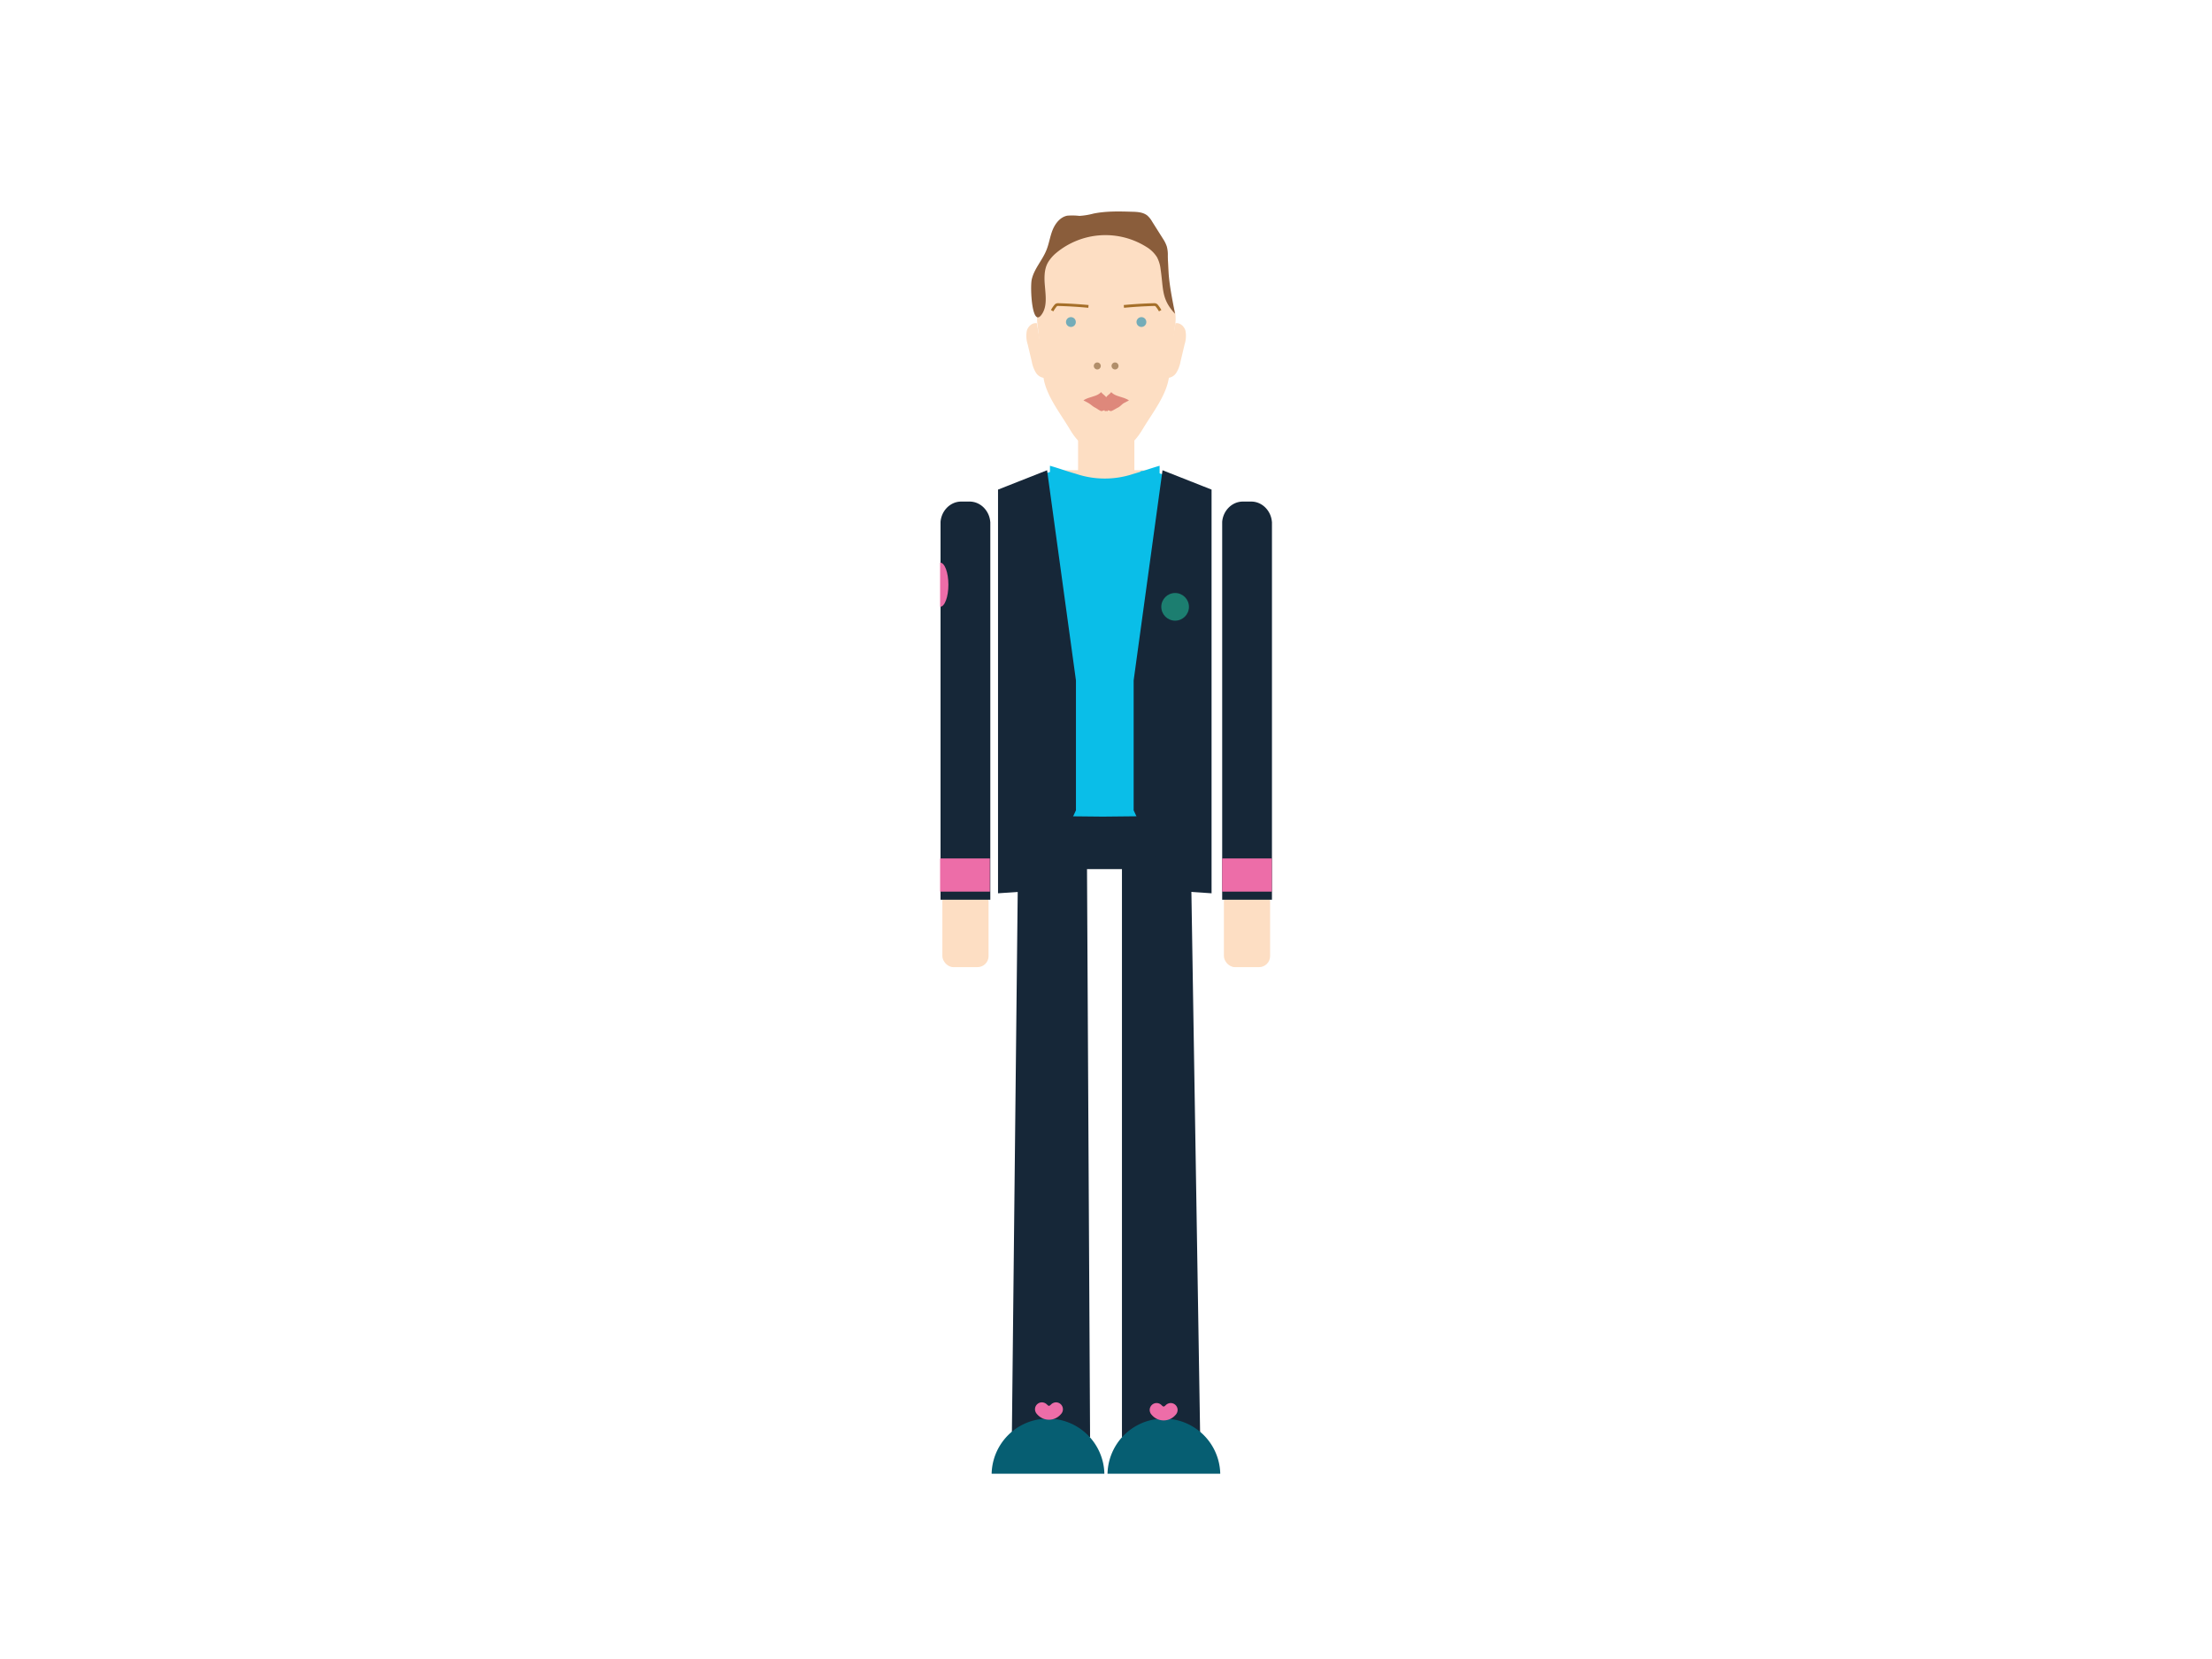 <svg xmlns="http://www.w3.org/2000/svg" viewBox="0 0 800 600"><defs><style>.cls-1{fill:#fddec3;}.cls-2{fill:#162738;}.cls-3{fill:#065e72;}.cls-4{fill:#0abee8;}.cls-5{fill:#ed6da8;}.cls-6{fill:#74acb8;}.cls-7{fill:#b18e6a;}.cls-8{fill:#de887b;}.cls-9{fill:none;stroke:#a56f29;stroke-miterlimit:10;}.cls-10{fill:#8a5d3b;}.cls-11{fill:#1c7e70;}</style></defs><g id="Layer_3" data-name="Layer 3"><polygon class="cls-1" points="418.41 170.04 399.4 195.69 381.75 170.04 389.9 170.04 389.9 158.81 400.08 158.81 410.26 158.81 410.26 170.04 418.41 170.04"/><polygon class="cls-2" points="431.56 314.33 369.84 314.33 368.6 289.64 430.32 289.64 431.56 314.33"/><polygon class="cls-2" points="434.06 519.75 405.77 519.75 405.77 290.01 430.36 290.01 434.06 519.75"/><polygon class="cls-2" points="394.24 519.75 365.95 519.75 368.42 290.01 393 290.01 394.24 519.75"/><path class="cls-3" d="M400.55,533a20.39,20.39,0,0,1,40.77,0"/><path class="cls-3" d="M399.41,533a20.39,20.39,0,0,0-40.77,0"/><rect class="cls-1" x="340.82" y="322.07" width="16.71" height="27.71" rx="4"/><path class="cls-2" d="M358.14,188.75a8.37,8.37,0,0,0-.56-2.43,8.26,8.26,0,0,0-1.62-2.56,7.55,7.55,0,0,0-2.39-1.73,7,7,0,0,0-2.92-.63h-3a7,7,0,0,0-2.92.63,7.55,7.55,0,0,0-2.39,1.73,8.08,8.08,0,0,0-1.62,2.56,8.37,8.37,0,0,0-.56,2.43h0V325.4h18V188.75Z"/><rect class="cls-1" x="442.64" y="322.07" width="16.71" height="27.71" rx="4"/><path class="cls-2" d="M460,188.75a8.37,8.37,0,0,0-.56-2.43,8.26,8.26,0,0,0-1.62-2.56,7.55,7.55,0,0,0-2.39-1.73,7,7,0,0,0-2.92-.63h-3a7,7,0,0,0-2.92.63,7.55,7.55,0,0,0-2.39,1.73,8.08,8.08,0,0,0-1.62,2.56,8.37,8.37,0,0,0-.56,2.43h0V325.4h18V188.75Z"/><path class="cls-4" d="M419.39,171.18v-2.73c-1.86.52-3.8,1.17-5.8,1.81l-1,.13-.09.21c-.86.27-1.73.54-2.61.79a32.63,32.63,0,0,1-20.67,0c-3.32-.94-6.5-2.1-9.49-2.94v2.23L361.81,177v14l4,46.47V295l32.87.34H399l32.87-.34V237.42l4-46.47V177Z"/><polyline class="cls-2" points="423.57 322.07 438.18 323.07 438.18 286.57 438.18 250.07 438.18 213.57 438.18 177.07 420.44 170.07 410 246.07 410 293.07"/><polyline class="cls-2" points="375.56 322.07 360.95 323.07 360.95 286.57 360.95 250.07 360.95 213.57 360.95 177.07 378.69 170.07 389.13 246.07 389.13 293.07"/><path class="cls-5" d="M375.06,511.45a5.65,5.65,0,0,0,8.63,0,2.51,2.51,0,0,0,0-3.54,2.49,2.49,0,0,0-1.77-.73,2.63,2.63,0,0,0-1.76.73c-.19.18-.38.35-.58.51l.51-.39a4.21,4.21,0,0,1-.94.55l.6-.25a2.94,2.94,0,0,1-.72.19l.67-.09a2.36,2.36,0,0,1-.65,0l.67.09a2.94,2.94,0,0,1-.72-.19l.59.25a4.38,4.38,0,0,1-.93-.55l.51.39c-.2-.16-.39-.33-.58-.51a2.59,2.59,0,0,0-1.77-.73,2.51,2.51,0,0,0-2.5,2.5,2.62,2.62,0,0,0,.74,1.77Z"/><path class="cls-5" d="M416.53,511.7a5.65,5.65,0,0,0,8.64,0,2.59,2.59,0,0,0,.73-1.77,2.51,2.51,0,0,0-2.5-2.5,2.64,2.64,0,0,0-1.77.74,6.91,6.91,0,0,1-.57.51l.5-.39a4.14,4.14,0,0,1-.93.55l.6-.25a3.64,3.64,0,0,1-.72.19l.66-.09a3.42,3.42,0,0,1-.64,0l.66.09a3.64,3.64,0,0,1-.72-.19l.6.25a4.14,4.14,0,0,1-.93-.55l.5.39a6.91,6.91,0,0,1-.57-.51,2.49,2.49,0,0,0-3.54,0,2.52,2.52,0,0,0-.73,1.76,2.59,2.59,0,0,0,.73,1.77Z"/><path class="cls-5" d="M340,203.47c1.66,0,3,3.58,3,8s-1.34,8-3,8"/><path class="cls-1" d="M398,162.5h4.15l.42-.14c1.16-.22,2.35-.19,3.5-.46,3.37-.81,5.57-4,7.35-6.94,3.48-5.8,8.61-12.19,9.4-18.91l2.14-18.16a15.52,15.52,0,0,0,.08-4.76c-.38-2-1.49-3.73-2-5.65-1.17-3.94,0-8.2-.44-12.28a15.14,15.14,0,0,0-5.65-10c-3.65-2.85-9.27-4.47-13.89-4.62l-5.87,0c-4.62.15-10.24,1.77-13.88,4.62a15.14,15.14,0,0,0-5.65,10c-.48,4.09.72,8.34-.44,12.28-.57,1.93-1.68,3.68-2,5.65a15.84,15.84,0,0,0,.07,4.76L377.31,136c.79,6.73,5.92,13.11,9.4,18.92,1.78,3,4,6.13,7.36,6.93,1.14.27,2.34.24,3.5.46Z"/><circle class="cls-6" cx="412.81" cy="116.47" r="1.78"/><circle class="cls-6" cx="387.31" cy="116.47" r="1.78"/><path class="cls-7" d="M398.11,132.36a1.26,1.26,0,1,1-1.26-1.27A1.27,1.27,0,0,1,398.11,132.36Z"/><path class="cls-7" d="M404.53,132.36a1.26,1.26,0,1,1-1.26-1.27A1.26,1.26,0,0,1,404.53,132.36Z"/><path class="cls-8" d="M407.48,144.34l-.84-.36-.86-.28-.86-.27-.84-.28c-.27-.1-.54-.21-.8-.33a5.55,5.55,0,0,1-.74-.44,4.5,4.5,0,0,1-.66-.58,3.15,3.15,0,0,1-.22.29,2.29,2.29,0,0,1-.27.27l-.29.25-.3.26-.3.27a4.12,4.12,0,0,0-.28.31,1.88,1.88,0,0,0-.16.23l-.16-.23c-.09-.11-.19-.21-.29-.31l-.3-.27-.3-.26-.29-.25a3.31,3.31,0,0,1-.26-.27,2,2,0,0,1-.22-.29,4.57,4.57,0,0,1-.67.58,5,5,0,0,1-.74.44c-.26.12-.52.23-.8.33l-.84.28-.85.27-.86.28q-.44.17-.84.36a6.44,6.44,0,0,0-.8.47l1.79.95c.67.35,1.61,1.26,2.37,1.63s1.34.92,2.15,1.24c.47.19.94-.35,1.41-.19l0,.32.52-.16.51.16v-.32c.47-.16.94.38,1.41.19.8-.32,1.6-.87,2.36-1.24s1.49-1.28,2.15-1.63l1.8-.95A7.26,7.26,0,0,0,407.48,144.34Z"/><path class="cls-1" d="M425.11,116.91c1.64-.32,3.2,1.12,3.64,2.73a10.15,10.15,0,0,1-.33,4.94l-1.48,6.25a11.61,11.61,0,0,1-1.52,4,3.92,3.92,0,0,1-3.68,1.83"/><path class="cls-1" d="M375,116.91c-1.64-.32-3.2,1.12-3.64,2.73a10,10,0,0,0,.33,4.94l1.48,6.25a11.4,11.4,0,0,0,1.51,4,3.94,3.94,0,0,0,3.69,1.83"/><path class="cls-9" d="M406.47,110.82q5.38-.51,10.79-.66a1.46,1.46,0,0,1,.78.12,1.35,1.35,0,0,1,.41.38,11.56,11.56,0,0,1,1.14,1.71"/><path class="cls-9" d="M393.65,110.82q-5.38-.51-10.8-.66a1.49,1.49,0,0,0-.78.12,1.32,1.32,0,0,0-.4.38,11.62,11.62,0,0,0-1.15,1.71"/><path class="cls-10" d="M373.14,101.09c.85-3.84,3.77-6.87,5.26-10.51,1-2.38,1.32-5,2.28-7.38S383.44,78.49,386,78a23.05,23.05,0,0,1,4.39.08,25.81,25.81,0,0,0,5.06-.83c4.58-.94,9.31-.81,14-.67,1.94.05,4,.16,5.53,1.4a8.72,8.72,0,0,1,1.72,2.18l4.08,6.46A11.46,11.46,0,0,1,422,89.17a11.51,11.51,0,0,1,.36,3.37c.13,8.61,1,12.47,2.6,20.93-5-5.37-4.13-8.88-5.21-16.11a12.28,12.28,0,0,0-1.3-4.33,11.48,11.48,0,0,0-3.85-3.74,27.85,27.85,0,0,0-32.54,2.13,13.74,13.74,0,0,0-3,3.42c-3.24,5.58,1,13.31-2,18.4C373.22,119.69,372.49,104,373.14,101.09Z"/><rect class="cls-5" x="340" y="310.47" width="18" height="12"/><rect class="cls-5" x="442" y="310.47" width="18" height="12"/><circle class="cls-11" cx="425" cy="219.47" r="5"/></g></svg>